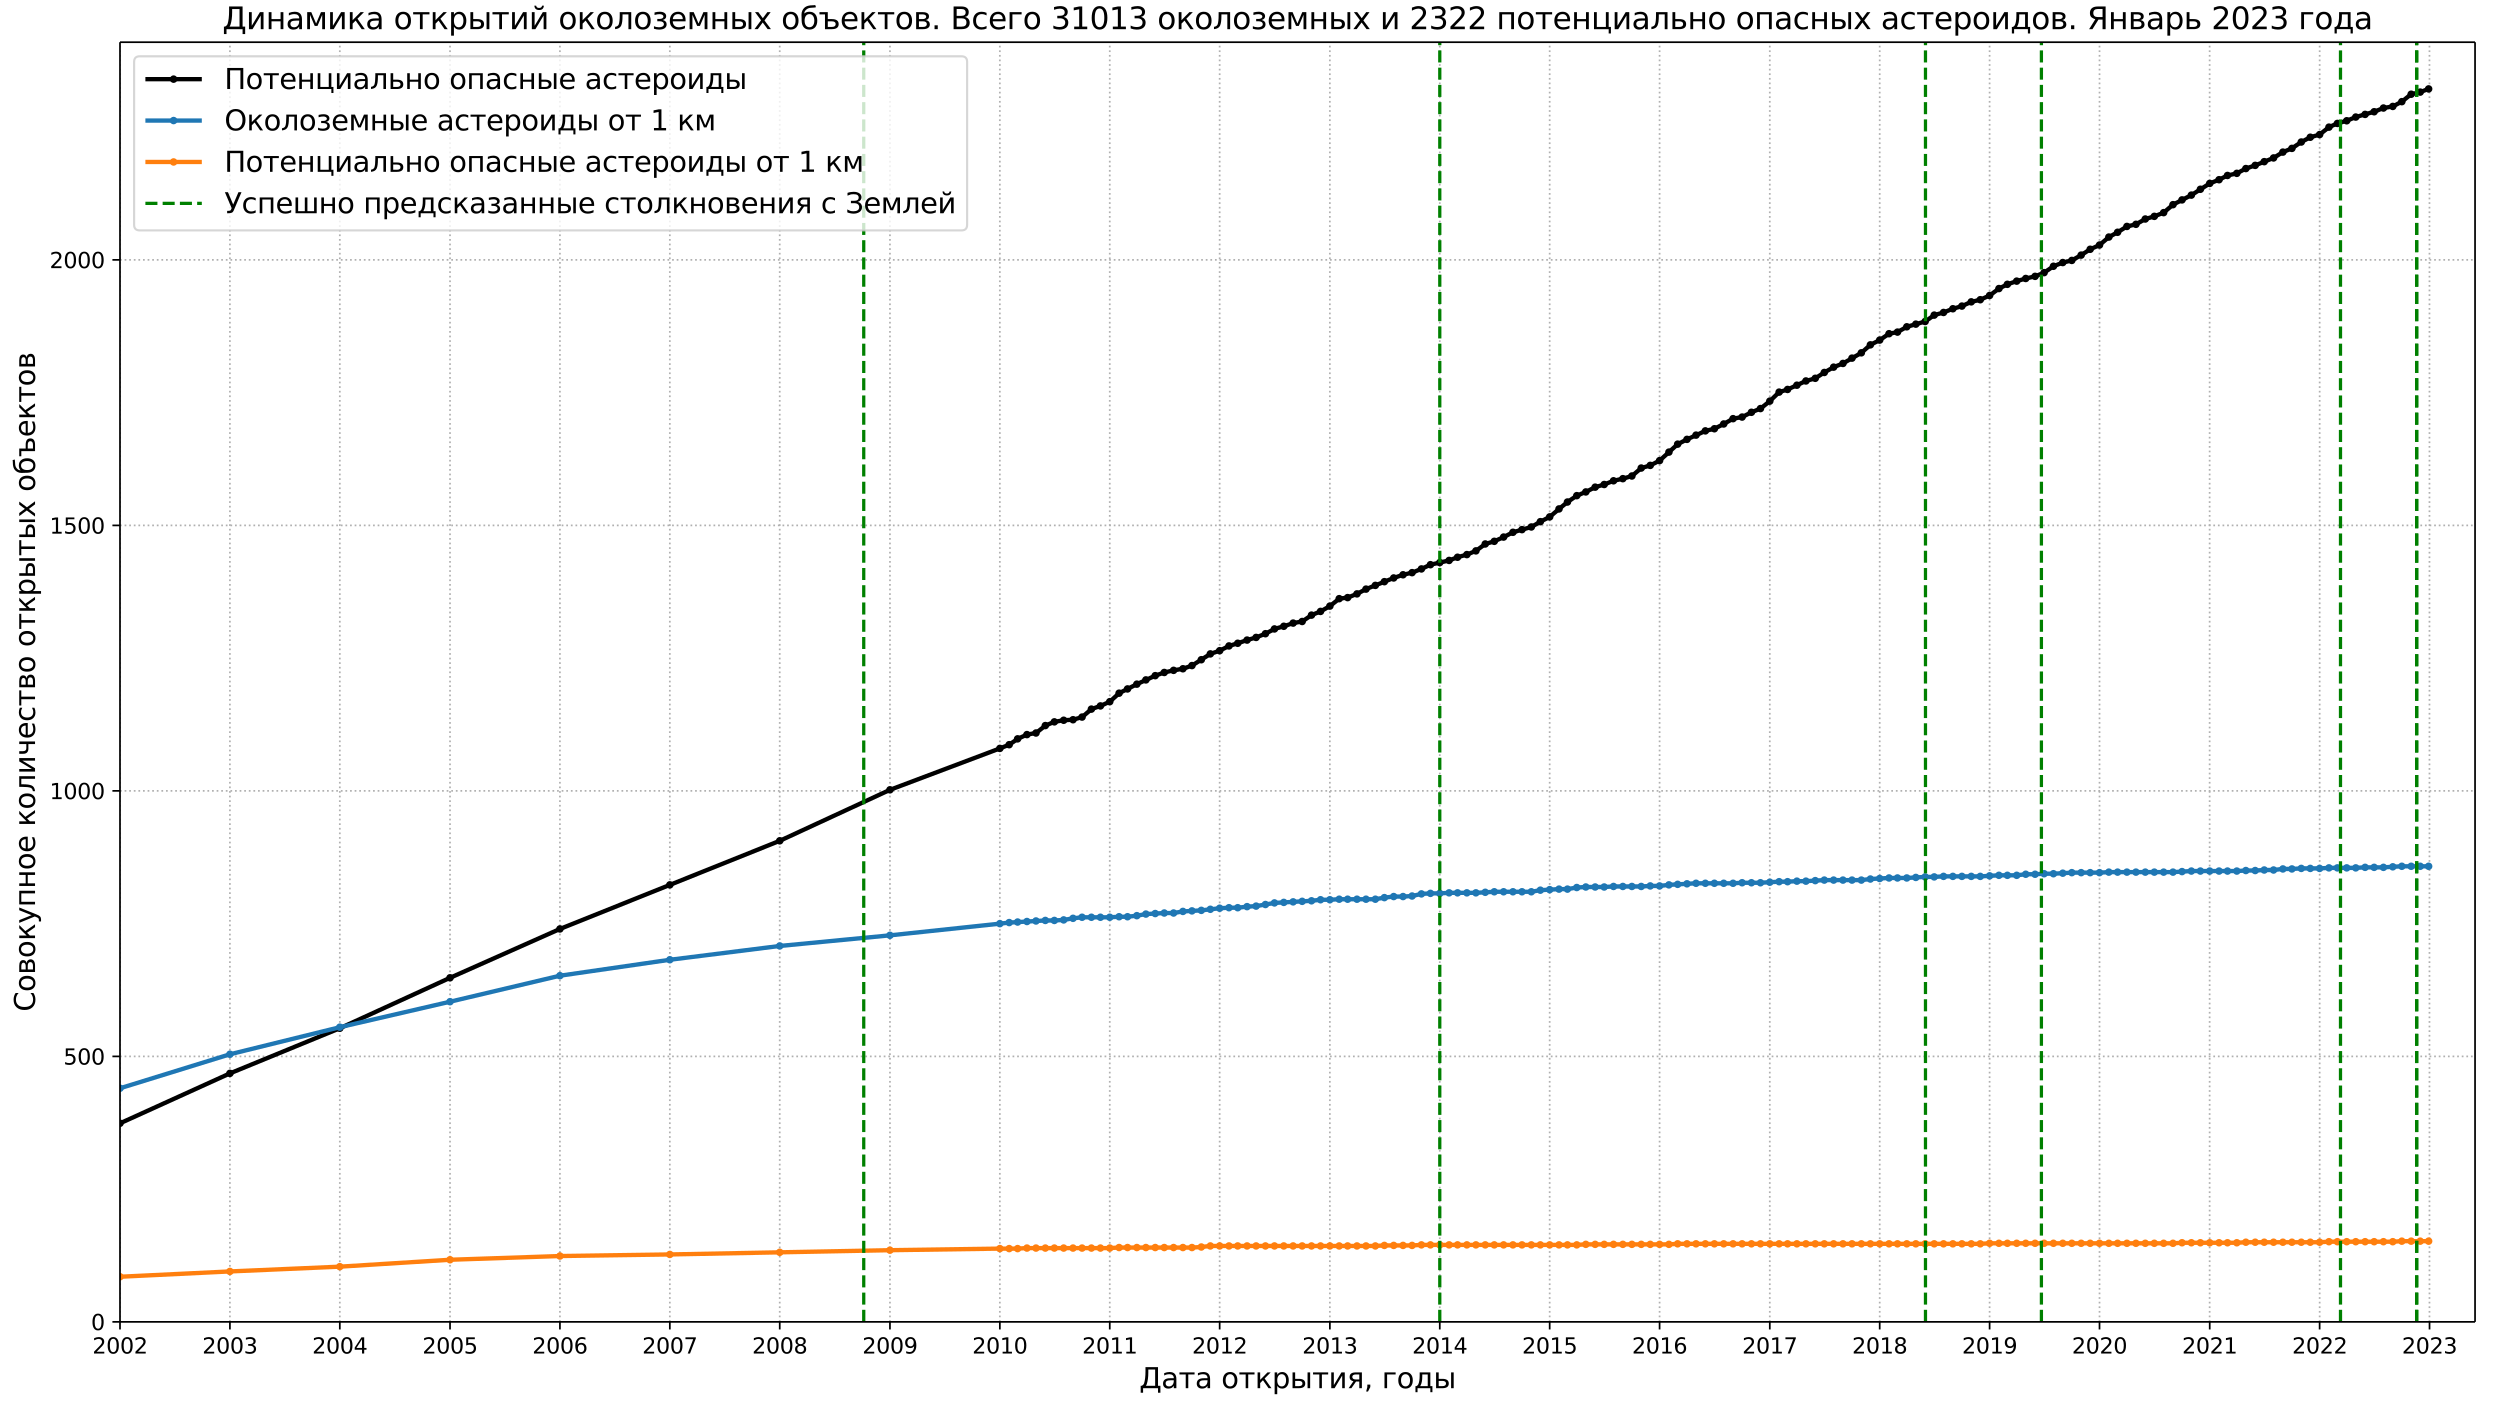 <?xml version="1.0" encoding="UTF-8"?>
<!DOCTYPE svg  PUBLIC '-//W3C//DTD SVG 1.1//EN'  'http://www.w3.org/Graphics/SVG/1.1/DTD/svg11.dtd'>
<svg width="1152pt" height="648pt" version="1.1" viewBox="0 0 1152 648" xmlns="http://www.w3.org/2000/svg" xmlns:xlink="http://www.w3.org/1999/xlink"><defs><style type="text/css">*{stroke-linejoin: round; stroke-linecap: butt}</style></defs><path d="m0 648h1152v-648h-1152z" fill="#fff"/><path d="m55.296 609.12h1085.2v-589.68h-1085.2z" fill="#fff"/><path d="m55.296 609.12v-589.68" clip-path="url(#f)" fill="none" stroke="#b0b0b0" stroke-dasharray="0.8,1.32" stroke-width=".8"/><defs><path id="i" d="m0 0v3.5" stroke="#000" stroke-width=".8"/></defs><use x="55.296" y="609.12" stroke="#000000" stroke-width=".8" xlink:href="#i"/><g transform="translate(42.571 623.72) scale(.1 -.1)"><defs><path id="g" transform="scale(.016)" d="m1228 531h2203v-531h-2962v531q359 372 979 998 621 627 780 809 303 340 423 576 121 236 121 464 0 372-261 606-261 235-680 235-297 0-627-103-329-103-704-313v638q381 153 712 231 332 78 607 78 725 0 1156-363 431-362 431-968 0-288-108-546-107-257-392-607-78-91-497-524-418-433-1181-1211z"/><path id="d" transform="scale(.016)" d="m2034 4250q-487 0-733-480-245-479-245-1442 0-959 245-1439 246-480 733-480 491 0 736 480 246 480 246 1439 0 963-246 1442-245 480-736 480zm0 500q785 0 1199-621 414-620 414-1801 0-1178-414-1799-414-620-1199-620-784 0-1198 620-414 621-414 1799 0 1181 414 1801 414 621 1198 621z"/></defs><use xlink:href="#g"/><use x="63.623" xlink:href="#d"/><use x="127.246" xlink:href="#d"/><use x="190.869" xlink:href="#g"/></g><path d="m105.94 609.12v-589.68" clip-path="url(#f)" fill="none" stroke="#b0b0b0" stroke-dasharray="0.8,1.32" stroke-width=".8"/><use x="105.941" y="609.12" stroke="#000000" stroke-width=".8" xlink:href="#i"/><g transform="translate(93.216 623.72) scale(.1 -.1)"><defs><path id="x" transform="scale(.016)" d="m2597 2516q453-97 707-404 255-306 255-756 0-690-475-1069-475-378-1350-378-293 0-604 58t-642 174v609q262-153 574-231 313-78 654-78 593 0 904 234t311 681q0 413-289 645-289 233-804 233h-544v519h569q465 0 712 186t247 536q0 359-255 551-254 193-729 193-260 0-557-57-297-56-653-174v562q360 100 674 150t592 50q719 0 1137-327 419-326 419-882 0-388-222-655t-631-370z"/></defs><use xlink:href="#g"/><use x="63.623" xlink:href="#d"/><use x="127.246" xlink:href="#d"/><use x="190.869" xlink:href="#x"/></g><path d="m156.59 609.12v-589.68" clip-path="url(#f)" fill="none" stroke="#b0b0b0" stroke-dasharray="0.8,1.32" stroke-width=".8"/><use x="156.585" y="609.12" stroke="#000000" stroke-width=".8" xlink:href="#i"/><g transform="translate(143.86 623.72) scale(.1 -.1)"><defs><path id="ap" transform="scale(.016)" d="m2419 4116-1594-2491h1594v2491zm-166 550h794v-3041h666v-525h-666v-1100h-628v1100h-2106v609l1940 2957z"/></defs><use xlink:href="#g"/><use x="63.623" xlink:href="#d"/><use x="127.246" xlink:href="#d"/><use x="190.869" xlink:href="#ap"/></g><path d="m207.37 609.12v-589.68" clip-path="url(#f)" fill="none" stroke="#b0b0b0" stroke-dasharray="0.8,1.32" stroke-width=".8"/><use x="207.369" y="609.12" stroke="#000000" stroke-width=".8" xlink:href="#i"/><g transform="translate(194.64 623.72) scale(.1 -.1)"><defs><path id="ac" transform="scale(.016)" d="m691 4666h2478v-532h-1900v-1143q137 47 274 70 138 23 276 23 781 0 1237-428 457-428 457-1159 0-753-469-1171-469-417-1322-417-294 0-599 50-304 50-629 150v635q281-153 581-228t634-75q541 0 856 284 316 284 316 772 0 487-316 771-315 285-856 285-253 0-505-56-251-56-513-175v2344z"/></defs><use xlink:href="#g"/><use x="63.623" xlink:href="#d"/><use x="127.246" xlink:href="#d"/><use x="190.869" xlink:href="#ac"/></g><path d="m258.01 609.12v-589.68" clip-path="url(#f)" fill="none" stroke="#b0b0b0" stroke-dasharray="0.8,1.32" stroke-width=".8"/><use x="258.014" y="609.12" stroke="#000000" stroke-width=".8" xlink:href="#i"/><g transform="translate(245.29 623.72) scale(.1 -.1)"><defs><path id="ao" transform="scale(.016)" d="m2113 2584q-425 0-674-291-248-290-248-796 0-503 248-796 249-292 674-292t673 292q248 293 248 796 0 506-248 796-248 291-673 291zm1253 1979v-575q-238 112-480 171-242 60-480 60-625 0-955-422-329-422-376-1275 184 272 462 417 279 145 613 145 703 0 1111-427 408-426 408-1160 0-719-425-1154-425-434-1131-434-810 0-1238 620-428 621-428 1799 0 1106 525 1764t1409 658q238 0 480-47t505-140z"/></defs><use xlink:href="#g"/><use x="63.623" xlink:href="#d"/><use x="127.246" xlink:href="#d"/><use x="190.869" xlink:href="#ao"/></g><path d="m308.66 609.12v-589.68" clip-path="url(#f)" fill="none" stroke="#b0b0b0" stroke-dasharray="0.8,1.32" stroke-width=".8"/><use x="308.658" y="609.12" stroke="#000000" stroke-width=".8" xlink:href="#i"/><g transform="translate(295.93 623.72) scale(.1 -.1)"><defs><path id="an" transform="scale(.016)" d="m525 4666h3e3v-269l-1694-4397h-659l1594 4134h-2241v532z"/></defs><use xlink:href="#g"/><use x="63.623" xlink:href="#d"/><use x="127.246" xlink:href="#d"/><use x="190.869" xlink:href="#an"/></g><path d="m359.3 609.12v-589.68" clip-path="url(#f)" fill="none" stroke="#b0b0b0" stroke-dasharray="0.8,1.32" stroke-width=".8"/><use x="359.303" y="609.12" stroke="#000000" stroke-width=".8" xlink:href="#i"/><g transform="translate(346.58 623.72) scale(.1 -.1)"><defs><path id="am" transform="scale(.016)" d="m2034 2216q-450 0-708-241-257-241-257-662 0-422 257-663 258-241 708-241t709 242q260 243 260 662 0 421-258 662-257 241-711 241zm-631 268q-406 100-633 378-226 279-226 679 0 559 398 884 399 325 1092 325 697 0 1094-325t397-884q0-400-227-679-226-278-629-378 456-106 710-416 255-309 255-755 0-679-414-1042-414-362-1186-362-771 0-1186 362-414 363-414 1042 0 446 256 755 257 310 713 416zm-231 997q0-362 226-565 227-203 636-203 407 0 636 203 230 203 230 565 0 363-230 566-229 203-636 203-409 0-636-203-226-203-226-566z"/></defs><use xlink:href="#g"/><use x="63.623" xlink:href="#d"/><use x="127.246" xlink:href="#d"/><use x="190.869" xlink:href="#am"/></g><path d="m410.09 609.12v-589.68" clip-path="url(#f)" fill="none" stroke="#b0b0b0" stroke-dasharray="0.8,1.32" stroke-width=".8"/><use x="410.086" y="609.12" stroke="#000000" stroke-width=".8" xlink:href="#i"/><g transform="translate(397.36 623.72) scale(.1 -.1)"><defs><path id="al" transform="scale(.016)" d="m703 97v575q238-113 481-172 244-59 479-59 625 0 954 420 330 420 377 1277-181-269-460-413-278-144-615-144-700 0-1108 423-408 424-408 1159 0 718 425 1152 425 435 1131 435 810 0 1236-621 427-620 427-1801 0-1103-524-1761-523-658-1407-658-238 0-482 47-243 47-506 141zm1256 1978q425 0 673 290 249 291 249 798 0 503-249 795-248 292-673 292t-673-292-248-795q0-507 248-798 248-290 673-290z"/></defs><use xlink:href="#g"/><use x="63.623" xlink:href="#d"/><use x="127.246" xlink:href="#d"/><use x="190.869" xlink:href="#al"/></g><path d="m460.73 609.12v-589.68" clip-path="url(#f)" fill="none" stroke="#b0b0b0" stroke-dasharray="0.8,1.32" stroke-width=".8"/><use x="460.731" y="609.12" stroke="#000000" stroke-width=".8" xlink:href="#i"/><g transform="translate(448.01 623.72) scale(.1 -.1)"><defs><path id="m" transform="scale(.016)" d="m794 531h1031v3560l-1122-225v575l1116 225h631v-4135h1031v-531h-2687v531z"/></defs><use xlink:href="#g"/><use x="63.623" xlink:href="#d"/><use x="127.246" xlink:href="#m"/><use x="190.869" xlink:href="#d"/></g><path d="m511.38 609.12v-589.68" clip-path="url(#f)" fill="none" stroke="#b0b0b0" stroke-dasharray="0.8,1.32" stroke-width=".8"/><use x="511.376" y="609.12" stroke="#000000" stroke-width=".8" xlink:href="#i"/><g transform="translate(498.65 623.72) scale(.1 -.1)"><use xlink:href="#g"/><use x="63.623" xlink:href="#d"/><use x="127.246" xlink:href="#m"/><use x="190.869" xlink:href="#m"/></g><path d="m562.02 609.12v-589.68" clip-path="url(#f)" fill="none" stroke="#b0b0b0" stroke-dasharray="0.8,1.32" stroke-width=".8"/><use x="562.02" y="609.12" stroke="#000000" stroke-width=".8" xlink:href="#i"/><g transform="translate(549.3 623.72) scale(.1 -.1)"><use xlink:href="#g"/><use x="63.623" xlink:href="#d"/><use x="127.246" xlink:href="#m"/><use x="190.869" xlink:href="#g"/></g><path d="m612.8 609.12v-589.68" clip-path="url(#f)" fill="none" stroke="#b0b0b0" stroke-dasharray="0.8,1.32" stroke-width=".8"/><use x="612.804" y="609.12" stroke="#000000" stroke-width=".8" xlink:href="#i"/><g transform="translate(600.08 623.72) scale(.1 -.1)"><use xlink:href="#g"/><use x="63.623" xlink:href="#d"/><use x="127.246" xlink:href="#m"/><use x="190.869" xlink:href="#x"/></g><path d="m663.45 609.12v-589.68" clip-path="url(#f)" fill="none" stroke="#b0b0b0" stroke-dasharray="0.8,1.32" stroke-width=".8"/><use x="663.449" y="609.12" stroke="#000000" stroke-width=".8" xlink:href="#i"/><g transform="translate(650.72 623.72) scale(.1 -.1)"><use xlink:href="#g"/><use x="63.623" xlink:href="#d"/><use x="127.246" xlink:href="#m"/><use x="190.869" xlink:href="#ap"/></g><path d="m714.09 609.12v-589.68" clip-path="url(#f)" fill="none" stroke="#b0b0b0" stroke-dasharray="0.8,1.32" stroke-width=".8"/><use x="714.093" y="609.12" stroke="#000000" stroke-width=".8" xlink:href="#i"/><g transform="translate(701.37 623.72) scale(.1 -.1)"><use xlink:href="#g"/><use x="63.623" xlink:href="#d"/><use x="127.246" xlink:href="#m"/><use x="190.869" xlink:href="#ac"/></g><path d="m764.74 609.12v-589.68" clip-path="url(#f)" fill="none" stroke="#b0b0b0" stroke-dasharray="0.8,1.32" stroke-width=".8"/><use x="764.738" y="609.12" stroke="#000000" stroke-width=".8" xlink:href="#i"/><g transform="translate(752.01 623.72) scale(.1 -.1)"><use xlink:href="#g"/><use x="63.623" xlink:href="#d"/><use x="127.246" xlink:href="#m"/><use x="190.869" xlink:href="#ao"/></g><path d="m815.52 609.12v-589.68" clip-path="url(#f)" fill="none" stroke="#b0b0b0" stroke-dasharray="0.8,1.32" stroke-width=".8"/><use x="815.521" y="609.12" stroke="#000000" stroke-width=".8" xlink:href="#i"/><g transform="translate(802.8 623.72) scale(.1 -.1)"><use xlink:href="#g"/><use x="63.623" xlink:href="#d"/><use x="127.246" xlink:href="#m"/><use x="190.869" xlink:href="#an"/></g><path d="m866.17 609.12v-589.68" clip-path="url(#f)" fill="none" stroke="#b0b0b0" stroke-dasharray="0.8,1.32" stroke-width=".8"/><use x="866.166" y="609.12" stroke="#000000" stroke-width=".8" xlink:href="#i"/><g transform="translate(853.44 623.72) scale(.1 -.1)"><use xlink:href="#g"/><use x="63.623" xlink:href="#d"/><use x="127.246" xlink:href="#m"/><use x="190.869" xlink:href="#am"/></g><path d="m916.81 609.12v-589.68" clip-path="url(#f)" fill="none" stroke="#b0b0b0" stroke-dasharray="0.8,1.32" stroke-width=".8"/><use x="916.811" y="609.12" stroke="#000000" stroke-width=".8" xlink:href="#i"/><g transform="translate(904.09 623.72) scale(.1 -.1)"><use xlink:href="#g"/><use x="63.623" xlink:href="#d"/><use x="127.246" xlink:href="#m"/><use x="190.869" xlink:href="#al"/></g><path d="m967.46 609.12v-589.68" clip-path="url(#f)" fill="none" stroke="#b0b0b0" stroke-dasharray="0.8,1.32" stroke-width=".8"/><use x="967.456" y="609.12" stroke="#000000" stroke-width=".8" xlink:href="#i"/><g transform="translate(954.73 623.72) scale(.1 -.1)"><use xlink:href="#g"/><use x="63.623" xlink:href="#d"/><use x="127.246" xlink:href="#g"/><use x="190.869" xlink:href="#d"/></g><path d="m1018.2 609.12v-589.68" clip-path="url(#f)" fill="none" stroke="#b0b0b0" stroke-dasharray="0.8,1.32" stroke-width=".8"/><use x="1018.239" y="609.12" stroke="#000000" stroke-width=".8" xlink:href="#i"/><g transform="translate(1005.5 623.72) scale(.1 -.1)"><use xlink:href="#g"/><use x="63.623" xlink:href="#d"/><use x="127.246" xlink:href="#g"/><use x="190.869" xlink:href="#m"/></g><path d="m1068.9 609.12v-589.68" clip-path="url(#f)" fill="none" stroke="#b0b0b0" stroke-dasharray="0.8,1.32" stroke-width=".8"/><use x="1068.884" y="609.12" stroke="#000000" stroke-width=".8" xlink:href="#i"/><g transform="translate(1056.2 623.72) scale(.1 -.1)"><use xlink:href="#g"/><use x="63.623" xlink:href="#d"/><use x="127.246" xlink:href="#g"/><use x="190.869" xlink:href="#g"/></g><path d="m1119.5 609.12v-589.68" clip-path="url(#f)" fill="none" stroke="#b0b0b0" stroke-dasharray="0.8,1.32" stroke-width=".8"/><use x="1119.528" y="609.12" stroke="#000000" stroke-width=".8" xlink:href="#i"/><g transform="translate(1106.8 623.72) scale(.1 -.1)"><use xlink:href="#g"/><use x="63.623" xlink:href="#d"/><use x="127.246" xlink:href="#g"/><use x="190.869" xlink:href="#x"/></g><g transform="translate(524.97 639.68) scale(.13 -.13)"><defs><path id="ak" transform="scale(.016)" d="m1459 531h2063v3603h-1516v-662q0-1559-350-2594-72-212-197-347zm-921 0q418 197 537 572 303 963 303 2681v882h2775v-4135h531v-1534h-531v1003h-3306v-1003h-531v1534h222z"/><path id="l" transform="scale(.016)" d="m2194 1759q-697 0-966-159t-269-544q0-306 202-486 202-179 548-179 479 0 768 339t289 901v128h-572zm1147 238v-1997h-575v531q-197-318-491-470t-719-152q-537 0-855 302-317 302-317 808 0 590 395 890 396 300 1180 300h807v57q0 397-261 614t-733 217q-300 0-585-72-284-72-546-216v532q315 122 612 182 297 61 578 61 760 0 1135-394 375-393 375-1193z"/><path id="j" transform="scale(.016)" d="m188 3500h3353v-459h-1394v-3041h-566v3041h-1393v459z"/><path id="e" transform="scale(.016)" d="m1959 3097q-462 0-731-361t-269-989 267-989q268-361 733-361 460 0 728 362 269 363 269 988 0 622-269 986-268 364-728 364zm0 487q750 0 1178-488 429-487 429-1349 0-859-429-1349-428-489-1178-489-753 0-1180 489-426 490-426 1349 0 862 426 1349 427 488 1180 488z"/><path id="o" transform="scale(.016)" d="m581 3500h572v-1644l1622 1644h706l-1337-1353 1509-2147h-644l-1240 1766-616-625v-1141h-572v3500z"/><path id="r" transform="scale(.016)" d="m1159 525v-1856h-578v4831h578v-531q182 312 458 463 277 152 661 152 638 0 1036-506 399-506 399-1331t-399-1332q-398-506-1036-506-384 0-661 152-276 152-458 464zm1957 1222q0 634-261 995t-717 361q-457 0-718-361t-261-995 261-995 718-361q456 0 717 361t261 995z"/><path id="n" transform="scale(.016)" d="m3907 3500h575v-3500h-575v3500zm288 84zm-1414-2546q0 281-205 428-204 147-598 147h-819v-1154h819q394 0 598 148 205 149 205 431zm-2200 2462h578v-1428h844q669 0 1030-255 361-254 361-779t-361-782q-361-256-1030-256h-1422v3500z"/><path id="p" transform="scale(.016)" d="m3578 3500v-3500h-572v2809l-1687-2809h-738v3500h572v-2803l1685 2803h740z"/><path id="af" transform="scale(.016)" d="m1181 2491q0-260 200-407 200-146 572-146h775v1103h-775q-372 0-572-144t-200-406zm-818-2491 1068 1534q-362 82-603 296-240 214-240 661 0 506 335 757 336 252 1015 252h1368v-3500h-578v1478h-715l-1032-1478h-618z"/><path id="ba" transform="scale(.016)" d="m750 794h659v-538l-512-1e3h-403l256 1e3v538z"/><path id="ae" transform="scale(.016)" d="m581 0v3500h2469v-459h-1891v-3041h-578z"/><path id="v" transform="scale(.016)" d="m1384 459h1669v2582h-1209v-438q0-1287-369-1975l-91-169zm-834 0q284 125 409 391 307 659 307 1988v662h2365v-3041h460v-1343h-460v884h-2837v-884h-460v1343h216z"/></defs><use xlink:href="#ak"/><use x="78.125" xlink:href="#l"/><use x="139.404" xlink:href="#j"/><use x="197.656" xlink:href="#l"/><use x="258.936" xlink:href="#DejaVuSans-20"/><use x="290.723" xlink:href="#e"/><use x="351.904" xlink:href="#j"/><use x="410.156" xlink:href="#o"/><use x="470.557" xlink:href="#r"/><use x="534.033" xlink:href="#n"/><use x="612.988" xlink:href="#j"/><use x="671.24" xlink:href="#p"/><use x="736.23" xlink:href="#af"/><use x="796.387" xlink:href="#ba"/><use x="828.174" xlink:href="#DejaVuSans-20"/><use x="859.961" xlink:href="#ae"/><use x="912.5" xlink:href="#e"/><use x="973.682" xlink:href="#v"/><use x="1042.822" xlink:href="#n"/></g><path d="m55.296 609.12h1085.2" clip-path="url(#f)" fill="none" stroke="#b0b0b0" stroke-dasharray="0.8,1.32" stroke-width=".8"/><defs><path id="y" d="m0 0h-3.5" stroke="#000" stroke-width=".8"/></defs><use x="55.296" y="609.12" stroke="#000000" stroke-width=".8" xlink:href="#y"/><g transform="translate(41.934 612.92) scale(.1 -.1)"><use xlink:href="#d"/></g><path d="m55.296 486.78h1085.2" clip-path="url(#f)" fill="none" stroke="#b0b0b0" stroke-dasharray="0.8,1.32" stroke-width=".8"/><use x="55.296" y="486.78" stroke="#000000" stroke-width=".8" xlink:href="#y"/><g transform="translate(29.208 490.58) scale(.1 -.1)"><use xlink:href="#ac"/><use x="63.623" xlink:href="#d"/><use x="127.246" xlink:href="#d"/></g><path d="m55.296 364.44h1085.2" clip-path="url(#f)" fill="none" stroke="#b0b0b0" stroke-dasharray="0.8,1.32" stroke-width=".8"/><use x="55.296" y="364.44" stroke="#000000" stroke-width=".8" xlink:href="#y"/><g transform="translate(22.846 368.24) scale(.1 -.1)"><use xlink:href="#m"/><use x="63.623" xlink:href="#d"/><use x="127.246" xlink:href="#d"/><use x="190.869" xlink:href="#d"/></g><path d="m55.296 242.1h1085.2" clip-path="url(#f)" fill="none" stroke="#b0b0b0" stroke-dasharray="0.8,1.32" stroke-width=".8"/><use x="55.296" y="242.099" stroke="#000000" stroke-width=".8" xlink:href="#y"/><g transform="translate(22.846 245.9) scale(.1 -.1)"><use xlink:href="#m"/><use x="63.623" xlink:href="#ac"/><use x="127.246" xlink:href="#d"/><use x="190.869" xlink:href="#d"/></g><path d="m55.296 119.76h1085.2" clip-path="url(#f)" fill="none" stroke="#b0b0b0" stroke-dasharray="0.8,1.32" stroke-width=".8"/><use x="55.296" y="119.759" stroke="#000000" stroke-width=".8" xlink:href="#y"/><g transform="translate(22.846 123.56) scale(.1 -.1)"><use xlink:href="#g"/><use x="63.623" xlink:href="#d"/><use x="127.246" xlink:href="#d"/><use x="190.869" xlink:href="#d"/></g><g transform="translate(16.142 466.15) rotate(-90) scale(.13 -.13)"><defs><path id="aw" transform="scale(.016)" d="m4122 4306v-665q-319 297-680 443-361 147-767 147-800 0-1225-489t-425-1414q0-922 425-1411t1225-489q406 0 767 147t680 444v-660q-331-225-702-338-370-112-782-112-1060 0-1670 648-609 649-609 1771 0 1125 609 1773 610 649 1670 649 418 0 788-111 371-111 696-333z"/><path id="w" transform="scale(.016)" d="m1156 1613v-1154h819q394 0 600 148 206 149 206 431 0 281-206 428t-600 147h-819zm0 1428v-969h757q325 0 531 129 206 130 206 362 0 231-206 354-206 124-531 124h-757zm-575 459h1369q616 0 947-225t331-641q0-321-169-511-168-189-500-235 397-75 616-313 219-237 219-594 0-468-361-725-361-256-1030-256h-1422v3500z"/><path id="at" transform="scale(.016)" d="m2059-325q-243-625-475-815-231-191-618-191h-460v481h338q237 0 368 113 132 112 291 531l103 262-1415 3444h609l1094-2737 1094 2737h609l-1538-3825z"/><path id="t" transform="scale(.016)" d="m3603 3500v-3500h-578v3041h-1866v-3041h-578v3500h3022z"/><path id="k" transform="scale(.016)" d="m581 3500h578v-1428h1866v1428h578v-3500h-578v1613h-1866v-1613h-578v3500z"/><path id="h" transform="scale(.016)" d="m3597 1894v-281h-2644q38-594 358-905t892-311q331 0 642 81t618 244v-544q-310-131-635-200t-659-69q-838 0-1327 487-489 488-489 1320 0 859 464 1363 464 505 1252 505 706 0 1117-455 411-454 411-1235zm-575 169q-6 471-264 752-258 282-683 282-481 0-770-272t-333-766l2050 4z"/><path id="s" transform="scale(.016)" d="m238 0v478q568 88 743 481 213 554 213 1969v572h2365v-3500h-575v3041h-1215v-347q0-1350-275-1956-294-647-1256-738z"/><path id="as" transform="scale(.016)" d="m2625 0v1472h-1072q-478 0-797 297-287 269-287 844v887h575v-834q0-366 162-550 166-185 491-185h928v1569h575v-3500h-575z"/><path id="q" transform="scale(.016)" d="m3122 3366v-538q-244 135-489 202t-495 67q-560 0-870-355-309-354-309-995t309-996q310-354 870-354 250 0 495 67t489 202v-532q-241-112-499-168-257-57-548-57-791 0-1257 497-465 497-465 1341 0 856 470 1346 471 491 1290 491 265 0 518-55 253-54 491-163z"/><path id="aa" transform="scale(.016)" d="m3513 3500-1266-1703 1331-1797h-678l-1019 1375-1018-1375h-679l1360 1831-1244 1669h678l928-1247 928 1247h679z"/><path id="ai" transform="scale(.016)" d="m1991 3584q750 0 1178-488 428-487 428-1349 0-859-428-1349-428-489-1178-489-753 0-1169 475t-438 1363l-18 716q-16 371-16 500 0 500 181 868 285 578 777 828t1317 257q381 3 550 56l159-456q-153-63-293-66l-782-53q-393-28-631-166-622-365-681-843l-22-175q406 371 1066 371zm0-487q-463 0-732-361-268-361-268-989t267-989 733-361q459 0 728 362 269 363 269 988 0 622-269 986t-728 364z"/><path id="ag" transform="scale(.016)" d="m2753 2072q669 0 1030-255 361-254 361-779t-361-782q-361-256-1030-256h-1425v3041h-1134v459h1712v-1428h847zm-25-459h-822v-1154h822q394 0 598 148 205 149 205 431 0 281-205 428-204 147-598 147z"/></defs><use xlink:href="#aw"/><use x="69.824" xlink:href="#e"/><use x="131.006" xlink:href="#w"/><use x="189.941" xlink:href="#e"/><use x="251.123" xlink:href="#o"/><use x="311.523" xlink:href="#at"/><use x="370.703" xlink:href="#t"/><use x="436.084" xlink:href="#k"/><use x="501.465" xlink:href="#e"/><use x="562.646" xlink:href="#h"/><use x="624.17" xlink:href="#DejaVuSans-20"/><use x="655.957" xlink:href="#o"/><use x="716.357" xlink:href="#e"/><use x="777.539" xlink:href="#s"/><use x="841.455" xlink:href="#p"/><use x="906.445" xlink:href="#as"/><use x="965.527" xlink:href="#h"/><use x="1027.051" xlink:href="#q"/><use x="1082.031" xlink:href="#j"/><use x="1140.283" xlink:href="#w"/><use x="1199.219" xlink:href="#e"/><use x="1260.4" xlink:href="#DejaVuSans-20"/><use x="1292.188" xlink:href="#e"/><use x="1353.369" xlink:href="#j"/><use x="1411.621" xlink:href="#o"/><use x="1472.021" xlink:href="#r"/><use x="1535.498" xlink:href="#n"/><use x="1614.453" xlink:href="#j"/><use x="1672.705" xlink:href="#n"/><use x="1751.66" xlink:href="#aa"/><use x="1810.84" xlink:href="#DejaVuSans-20"/><use x="1842.627" xlink:href="#e"/><use x="1903.809" xlink:href="#ai"/><use x="1965.479" xlink:href="#ag"/><use x="2036.133" xlink:href="#h"/><use x="2097.656" xlink:href="#o"/><use x="2158.057" xlink:href="#j"/><use x="2216.309" xlink:href="#e"/><use x="2277.49" xlink:href="#w"/></g><path d="m1119.1 40.972-3.885 1.468-4.163 0.979-4.301 3.425-4.163 2.202-4.301 0.734-4.301 1.713-8.464 2.447-4.163 1.713-4.301 1.223-3.885 1.713-4.301 3.425-4.301 1.223-4.163 2.202-4.301 2.936-4.163 1.713-4.301 2.692-8.464 3.425-4.301 1.468-4.163 2.202-4.301 0.979-3.885 1.957-4.301 1.713-8.464 5.383-8.464 4.404-4.301 3.67-4.301 1.713-4.163 1.223-4.301 2.447-4.163 0.979-4.301 2.692-4.024 2.202-4.301 3.67-4.301 1.957-4.163 2.692-4.301 2.447-4.163 0.979-4.301 1.713-4.301 2.936-4.163 1.713-4.301 0.979-4.163 1.223-4.301 1.468-3.885 1.957-4.301 3.181-4.301 1.957-4.163 0.979-4.301 1.957-4.163 1.223-4.301 1.713-4.301 1.223-4.163 2.936-8.464 2.447-4.301 2.447-3.885 0.734-4.301 2.936-4.301 2.202-4.163 3.67-8.464 4.894-4.301 1.713-4.301 2.447-4.163 2.692-4.301 1.223-8.464 3.915-3.885 1.223-4.301 4.16-4.301 3.425-4.163 1.713-4.301 2.202-4.163 0.734-4.301 2.447-4.301 2.202-4.163 0.979-8.464 3.915-4.301 2.202-8.325 7.585-4.301 2.202-4.163 1.223-4.301 3.67-4.163 1.223-4.301 0.979-4.301 1.713-4.163 1.223-4.301 2.202-4.163 1.713-4.301 2.936-3.885 3.181-4.301 3.67-4.301 2.202-4.163 2.447-8.464 2.447-4.301 2.202-4.301 1.957-4.163 1.223-4.301 3.181-4.163 1.713-4.301 1.223-3.885 1.468-8.603 1.957-4.163 1.957-4.301 1.713-4.163 0.979-4.301 1.468-12.765 5.138-4.163 2.202-4.301 1.713-3.885 0.489-4.301 3.425-4.301 2.447-4.163 1.713-4.301 2.936-4.163 0.734-4.301 1.468-4.301 1.223-4.163 2.202-4.301 1.713-4.163 1.223-4.301 1.468-4.024 1.223-4.301 2.202-4.301 1.468-8.464 5.383-4.163 1.468-4.301 0.734-4.301 0.979-4.163 1.468-8.464 3.915-8.186 4.16-4.301 3.915-4.301 1.957-4.163 1.468-4.301 3.67-4.163 1.223-4.301 0.245-4.301 0.734-4.163 1.713-4.301 3.425-4.163 0.734-4.301 1.957-3.885 2.692-4.301 1.713-50.645 19.085-50.783 23.489-101.29 40.617-50.645 22.511-50.783 23.245-50.645 20.798-50.645 23v0" clip-path="url(#f)" fill="none" stroke="#000" stroke-linecap="square" stroke-width="2"/><defs><path id="b" d="m0 1.25c0.332 0 0.649-0.132 0.884-0.366 0.234-0.234 0.366-0.552 0.366-0.884s-0.132-0.649-0.366-0.884c-0.234-0.234-0.552-0.366-0.884-0.366s-0.649 0.132-0.884 0.366c-0.234 0.234-0.366 0.552-0.366 0.884s0.132 0.649 0.366 0.884c0.234 0.234 0.552 0.366 0.884 0.366z" stroke="#000"/></defs><g clip-path="url(#f)" stroke="#000000"><use x="1119.112" y="40.972" xlink:href="#b"/><use x="1115.227" y="42.44" xlink:href="#b"/><use x="1111.064" y="43.419" xlink:href="#b"/><use x="1106.763" y="46.844" xlink:href="#b"/><use x="1102.601" y="49.046" xlink:href="#b"/><use x="1098.299" y="49.78" xlink:href="#b"/><use x="1093.998" y="51.493" xlink:href="#b"/><use x="1089.835" y="52.717" xlink:href="#b"/><use x="1085.534" y="53.94" xlink:href="#b"/><use x="1081.371" y="55.653" xlink:href="#b"/><use x="1077.07" y="56.876" xlink:href="#b"/><use x="1073.185" y="58.589" xlink:href="#b"/><use x="1068.884" y="62.014" xlink:href="#b"/><use x="1064.582" y="63.238" xlink:href="#b"/><use x="1060.42" y="65.44" xlink:href="#b"/><use x="1056.118" y="68.376" xlink:href="#b"/><use x="1051.956" y="70.089" xlink:href="#b"/><use x="1047.655" y="72.78" xlink:href="#b"/><use x="1043.353" y="74.493" xlink:href="#b"/><use x="1039.191" y="76.206" xlink:href="#b"/><use x="1034.889" y="77.674" xlink:href="#b"/><use x="1030.727" y="79.876" xlink:href="#b"/><use x="1026.425" y="80.855" xlink:href="#b"/><use x="1022.54" y="82.812" xlink:href="#b"/><use x="1018.239" y="84.525" xlink:href="#b"/><use x="1013.938" y="87.216" xlink:href="#b"/><use x="1009.775" y="89.908" xlink:href="#b"/><use x="1005.474" y="92.11" xlink:href="#b"/><use x="1001.311" y="94.312" xlink:href="#b"/><use x="997.01" y="97.982" xlink:href="#b"/><use x="992.708" y="99.695" xlink:href="#b"/><use x="988.546" y="100.919" xlink:href="#b"/><use x="984.245" y="103.365" xlink:href="#b"/><use x="980.082" y="104.344" xlink:href="#b"/><use x="975.781" y="107.036" xlink:href="#b"/><use x="971.757" y="109.238" xlink:href="#b"/><use x="967.456" y="112.908" xlink:href="#b"/><use x="963.154" y="114.865" xlink:href="#b"/><use x="958.992" y="117.557" xlink:href="#b"/><use x="954.69" y="120.004" xlink:href="#b"/><use x="950.528" y="120.982" xlink:href="#b"/><use x="946.226" y="122.695" xlink:href="#b"/><use x="941.925" y="125.631" xlink:href="#b"/><use x="937.762" y="127.344" xlink:href="#b"/><use x="933.461" y="128.323" xlink:href="#b"/><use x="929.299" y="129.546" xlink:href="#b"/><use x="924.997" y="131.014" xlink:href="#b"/><use x="921.112" y="132.972" xlink:href="#b"/><use x="916.811" y="136.153" xlink:href="#b"/><use x="912.509" y="138.11" xlink:href="#b"/><use x="908.347" y="139.089" xlink:href="#b"/><use x="904.046" y="141.046" xlink:href="#b"/><use x="899.883" y="142.27" xlink:href="#b"/><use x="895.582" y="143.982" xlink:href="#b"/><use x="891.28" y="145.206" xlink:href="#b"/><use x="887.118" y="148.142" xlink:href="#b"/><use x="882.816" y="149.365" xlink:href="#b"/><use x="878.654" y="150.589" xlink:href="#b"/><use x="874.353" y="153.036" xlink:href="#b"/><use x="870.467" y="153.77" xlink:href="#b"/><use x="866.166" y="156.706" xlink:href="#b"/><use x="861.865" y="158.908" xlink:href="#b"/><use x="857.702" y="162.578" xlink:href="#b"/><use x="853.401" y="165.025" xlink:href="#b"/><use x="849.238" y="167.472" xlink:href="#b"/><use x="844.937" y="169.184" xlink:href="#b"/><use x="840.636" y="171.631" xlink:href="#b"/><use x="836.473" y="174.323" xlink:href="#b"/><use x="832.172" y="175.546" xlink:href="#b"/><use x="828.009" y="177.504" xlink:href="#b"/><use x="823.708" y="179.461" xlink:href="#b"/><use x="819.823" y="180.684" xlink:href="#b"/><use x="815.521" y="184.844" xlink:href="#b"/><use x="811.22" y="188.27" xlink:href="#b"/><use x="807.058" y="189.982" xlink:href="#b"/><use x="802.756" y="192.184" xlink:href="#b"/><use x="798.594" y="192.918" xlink:href="#b"/><use x="794.292" y="195.365" xlink:href="#b"/><use x="789.991" y="197.567" xlink:href="#b"/><use x="785.828" y="198.546" xlink:href="#b"/><use x="781.527" y="200.504" xlink:href="#b"/><use x="777.364" y="202.461" xlink:href="#b"/><use x="773.063" y="204.663" xlink:href="#b"/><use x="769.039" y="208.333" xlink:href="#b"/><use x="764.738" y="212.248" xlink:href="#b"/><use x="760.437" y="214.45" xlink:href="#b"/><use x="756.274" y="215.674" xlink:href="#b"/><use x="751.973" y="219.344" xlink:href="#b"/><use x="747.81" y="220.567" xlink:href="#b"/><use x="743.509" y="221.546" xlink:href="#b"/><use x="739.208" y="223.259" xlink:href="#b"/><use x="735.045" y="224.482" xlink:href="#b"/><use x="730.744" y="226.684" xlink:href="#b"/><use x="726.581" y="228.397" xlink:href="#b"/><use x="722.28" y="231.333" xlink:href="#b"/><use x="718.395" y="234.514" xlink:href="#b"/><use x="714.093" y="238.184" xlink:href="#b"/><use x="709.792" y="240.386" xlink:href="#b"/><use x="705.629" y="242.833" xlink:href="#b"/><use x="701.328" y="244.057" xlink:href="#b"/><use x="697.165" y="245.28" xlink:href="#b"/><use x="692.864" y="247.482" xlink:href="#b"/><use x="688.563" y="249.44" xlink:href="#b"/><use x="684.4" y="250.663" xlink:href="#b"/><use x="680.099" y="253.844" xlink:href="#b"/><use x="675.936" y="255.557" xlink:href="#b"/><use x="671.635" y="256.78" xlink:href="#b"/><use x="667.75" y="258.248" xlink:href="#b"/><use x="663.449" y="259.227" xlink:href="#b"/><use x="659.147" y="260.206" xlink:href="#b"/><use x="654.985" y="262.163" xlink:href="#b"/><use x="650.683" y="263.876" xlink:href="#b"/><use x="646.521" y="264.855" xlink:href="#b"/><use x="642.219" y="266.323" xlink:href="#b"/><use x="637.918" y="268.035" xlink:href="#b"/><use x="633.756" y="269.748" xlink:href="#b"/><use x="629.454" y="271.461" xlink:href="#b"/><use x="625.292" y="273.663" xlink:href="#b"/><use x="620.99" y="275.376" xlink:href="#b"/><use x="617.105" y="275.865" xlink:href="#b"/><use x="612.804" y="279.291" xlink:href="#b"/><use x="608.503" y="281.737" xlink:href="#b"/><use x="604.34" y="283.45" xlink:href="#b"/><use x="600.039" y="286.386" xlink:href="#b"/><use x="595.876" y="287.12" xlink:href="#b"/><use x="591.575" y="288.589" xlink:href="#b"/><use x="587.273" y="289.812" xlink:href="#b"/><use x="583.111" y="292.014" xlink:href="#b"/><use x="578.81" y="293.727" xlink:href="#b"/><use x="574.647" y="294.95" xlink:href="#b"/><use x="570.346" y="296.418" xlink:href="#b"/><use x="566.322" y="297.642" xlink:href="#b"/><use x="562.02" y="299.844" xlink:href="#b"/><use x="557.719" y="301.312" xlink:href="#b"/><use x="553.557" y="304.003" xlink:href="#b"/><use x="549.255" y="306.695" xlink:href="#b"/><use x="545.093" y="308.163" xlink:href="#b"/><use x="540.791" y="308.897" xlink:href="#b"/><use x="536.49" y="309.876" xlink:href="#b"/><use x="532.327" y="311.344" xlink:href="#b"/><use x="528.026" y="313.301" xlink:href="#b"/><use x="523.863" y="315.259" xlink:href="#b"/><use x="519.562" y="317.461" xlink:href="#b"/><use x="515.677" y="319.418" xlink:href="#b"/><use x="511.376" y="323.333" xlink:href="#b"/><use x="507.074" y="325.291" xlink:href="#b"/><use x="502.912" y="326.759" xlink:href="#b"/><use x="498.611" y="330.429" xlink:href="#b"/><use x="494.448" y="331.652" xlink:href="#b"/><use x="490.147" y="331.897" xlink:href="#b"/><use x="485.845" y="332.631" xlink:href="#b"/><use x="481.683" y="334.344" xlink:href="#b"/><use x="477.381" y="337.769" xlink:href="#b"/><use x="473.219" y="338.503" xlink:href="#b"/><use x="468.917" y="340.461" xlink:href="#b"/><use x="465.032" y="343.152" xlink:href="#b"/><use x="460.731" y="344.865" xlink:href="#b"/><use x="410.086" y="363.95" xlink:href="#b"/><use x="359.303" y="387.439" xlink:href="#b"/><use x="308.658" y="407.748" xlink:href="#b"/><use x="258.014" y="428.056" xlink:href="#b"/><use x="207.369" y="450.567" xlink:href="#b"/><use x="156.585" y="473.812" xlink:href="#b"/><use x="105.941" y="494.61" xlink:href="#b"/><use x="55.296" y="517.609" xlink:href="#b"/></g><path d="m1119.1 399.18h-12.349l-8.464 0.489h-8.464l-4.301 0.245h-12.349l-4.301 0.245h-8.464l-4.301 0.245h-4.163l-4.301 0.489h-4.301l-4.163 0.245h-4.301l-4.163 0.245h-20.952l-8.464 0.489h-29.554l-4.301 0.245h-12.765l-8.464 0.489h-4.301l-4.163 0.245h-4.301l-4.163 0.489h-8.186l-8.603 0.489h-16.928l-4.301 0.245h-4.163l-8.464 0.489h-8.186l-8.603 0.489-4.163 0.489h-17.067l-8.464 0.489h-4.163l-4.301 0.245h-3.885l-8.603 0.489h-8.464l-4.163 0.245h-17.067l-12.488 0.734-4.301 0.489h-4.301l-4.163 0.245h-12.765l-4.301 0.245h-8.464l-4.163 0.245-4.301 0.734h-3.885l-8.603 0.489-4.163 0.734h-17.067l-8.464 0.489h-12.349l-4.301 0.245h-4.301l-4.163 0.245-4.301 0.979-4.163 0.245h-4.301l-4.301 0.489-4.163 0.734h-16.65l-4.301 0.245h-4.301l-4.163 0.489-17.067 0.979-8.464 1.468-4.163 0.245-4.301 0.489h-4.024l-4.301 0.245-8.464 0.979-8.464 0.489-4.301 0.734h-4.301l-8.464 0.489-4.163 0.734-4.301 0.489h-3.885l-4.301 0.245h-12.765l-4.163 0.489-4.301 0.734-4.301 0.245h-4.163l-16.65 0.979-4.301 0.489-50.645 5.383-50.783 4.894-50.645 6.362-50.645 7.34-50.645 11.989-50.783 11.745-50.645 12.479-50.645 15.66v0" clip-path="url(#f)" fill="none" stroke="#1f77b4" stroke-linecap="square" stroke-width="2"/><defs><path id="c" d="m0 1.25c0.332 0 0.649-0.132 0.884-0.366 0.234-0.234 0.366-0.552 0.366-0.884s-0.132-0.649-0.366-0.884c-0.234-0.234-0.552-0.366-0.884-0.366s-0.649 0.132-0.884 0.366c-0.234 0.234-0.366 0.552-0.366 0.884s0.132 0.649 0.366 0.884c0.234 0.234 0.552 0.366 0.884 0.366z" stroke="#1f77b4"/></defs><g clip-path="url(#f)" fill="#1f77b4" stroke="#1f77b4"><use x="1119.112" y="399.184" xlink:href="#c"/><use x="1115.227" y="399.184" xlink:href="#c"/><use x="1111.064" y="399.184" xlink:href="#c"/><use x="1106.763" y="399.184" xlink:href="#c"/><use x="1102.601" y="399.429" xlink:href="#c"/><use x="1098.299" y="399.673" xlink:href="#c"/><use x="1093.998" y="399.673" xlink:href="#c"/><use x="1089.835" y="399.673" xlink:href="#c"/><use x="1085.534" y="399.918" xlink:href="#c"/><use x="1081.371" y="399.918" xlink:href="#c"/><use x="1077.07" y="399.918" xlink:href="#c"/><use x="1073.185" y="399.918" xlink:href="#c"/><use x="1068.884" y="400.163" xlink:href="#c"/><use x="1064.582" y="400.163" xlink:href="#c"/><use x="1060.42" y="400.163" xlink:href="#c"/><use x="1056.118" y="400.408" xlink:href="#c"/><use x="1051.956" y="400.408" xlink:href="#c"/><use x="1047.655" y="400.897" xlink:href="#c"/><use x="1043.353" y="400.897" xlink:href="#c"/><use x="1039.191" y="401.142" xlink:href="#c"/><use x="1034.889" y="401.142" xlink:href="#c"/><use x="1030.727" y="401.386" xlink:href="#c"/><use x="1026.425" y="401.386" xlink:href="#c"/><use x="1022.54" y="401.386" xlink:href="#c"/><use x="1018.239" y="401.386" xlink:href="#c"/><use x="1013.938" y="401.386" xlink:href="#c"/><use x="1009.775" y="401.386" xlink:href="#c"/><use x="1005.474" y="401.631" xlink:href="#c"/><use x="1001.311" y="401.876" xlink:href="#c"/><use x="997.01" y="401.876" xlink:href="#c"/><use x="992.708" y="401.876" xlink:href="#c"/><use x="988.546" y="401.876" xlink:href="#c"/><use x="984.245" y="401.876" xlink:href="#c"/><use x="980.082" y="401.876" xlink:href="#c"/><use x="975.781" y="401.876" xlink:href="#c"/><use x="971.757" y="401.876" xlink:href="#c"/><use x="967.456" y="402.12" xlink:href="#c"/><use x="963.154" y="402.12" xlink:href="#c"/><use x="958.992" y="402.12" xlink:href="#c"/><use x="954.69" y="402.12" xlink:href="#c"/><use x="950.528" y="402.365" xlink:href="#c"/><use x="946.226" y="402.61" xlink:href="#c"/><use x="941.925" y="402.61" xlink:href="#c"/><use x="937.762" y="402.854" xlink:href="#c"/><use x="933.461" y="402.854" xlink:href="#c"/><use x="929.299" y="403.344" xlink:href="#c"/><use x="924.997" y="403.344" xlink:href="#c"/><use x="921.112" y="403.344" xlink:href="#c"/><use x="916.811" y="403.588" xlink:href="#c"/><use x="912.509" y="403.833" xlink:href="#c"/><use x="908.347" y="403.833" xlink:href="#c"/><use x="904.046" y="403.833" xlink:href="#c"/><use x="899.883" y="403.833" xlink:href="#c"/><use x="895.582" y="403.833" xlink:href="#c"/><use x="891.28" y="404.078" xlink:href="#c"/><use x="887.118" y="404.078" xlink:href="#c"/><use x="882.816" y="404.322" xlink:href="#c"/><use x="878.654" y="404.567" xlink:href="#c"/><use x="874.353" y="404.567" xlink:href="#c"/><use x="870.467" y="404.567" xlink:href="#c"/><use x="866.166" y="404.812" xlink:href="#c"/><use x="861.865" y="405.056" xlink:href="#c"/><use x="857.702" y="405.546" xlink:href="#c"/><use x="853.401" y="405.546" xlink:href="#c"/><use x="849.238" y="405.546" xlink:href="#c"/><use x="844.937" y="405.546" xlink:href="#c"/><use x="840.636" y="405.546" xlink:href="#c"/><use x="836.473" y="405.791" xlink:href="#c"/><use x="832.172" y="406.035" xlink:href="#c"/><use x="828.009" y="406.035" xlink:href="#c"/><use x="823.708" y="406.28" xlink:href="#c"/><use x="819.823" y="406.28" xlink:href="#c"/><use x="815.521" y="406.525" xlink:href="#c"/><use x="811.22" y="406.769" xlink:href="#c"/><use x="807.058" y="406.769" xlink:href="#c"/><use x="802.756" y="406.769" xlink:href="#c"/><use x="798.594" y="407.014" xlink:href="#c"/><use x="794.292" y="407.014" xlink:href="#c"/><use x="789.991" y="407.014" xlink:href="#c"/><use x="785.828" y="407.014" xlink:href="#c"/><use x="781.527" y="407.014" xlink:href="#c"/><use x="777.364" y="407.259" xlink:href="#c"/><use x="773.063" y="407.503" xlink:href="#c"/><use x="769.039" y="407.748" xlink:href="#c"/><use x="764.738" y="408.237" xlink:href="#c"/><use x="760.437" y="408.237" xlink:href="#c"/><use x="756.274" y="408.482" xlink:href="#c"/><use x="751.973" y="408.482" xlink:href="#c"/><use x="747.81" y="408.482" xlink:href="#c"/><use x="743.509" y="408.482" xlink:href="#c"/><use x="739.208" y="408.727" xlink:href="#c"/><use x="735.045" y="408.727" xlink:href="#c"/><use x="730.744" y="408.727" xlink:href="#c"/><use x="726.581" y="408.971" xlink:href="#c"/><use x="722.28" y="409.705" xlink:href="#c"/><use x="718.395" y="409.705" xlink:href="#c"/><use x="714.093" y="409.95" xlink:href="#c"/><use x="709.792" y="410.195" xlink:href="#c"/><use x="705.629" y="410.929" xlink:href="#c"/><use x="701.328" y="410.929" xlink:href="#c"/><use x="697.165" y="410.929" xlink:href="#c"/><use x="692.864" y="410.929" xlink:href="#c"/><use x="688.563" y="410.929" xlink:href="#c"/><use x="684.4" y="411.173" xlink:href="#c"/><use x="680.099" y="411.418" xlink:href="#c"/><use x="675.936" y="411.418" xlink:href="#c"/><use x="671.635" y="411.418" xlink:href="#c"/><use x="667.75" y="411.418" xlink:href="#c"/><use x="663.449" y="411.663" xlink:href="#c"/><use x="659.147" y="411.663" xlink:href="#c"/><use x="654.985" y="411.908" xlink:href="#c"/><use x="650.683" y="412.886" xlink:href="#c"/><use x="646.521" y="413.131" xlink:href="#c"/><use x="642.219" y="413.131" xlink:href="#c"/><use x="637.918" y="413.62" xlink:href="#c"/><use x="633.756" y="414.354" xlink:href="#c"/><use x="629.454" y="414.354" xlink:href="#c"/><use x="625.292" y="414.354" xlink:href="#c"/><use x="620.99" y="414.354" xlink:href="#c"/><use x="617.105" y="414.354" xlink:href="#c"/><use x="612.804" y="414.599" xlink:href="#c"/><use x="608.503" y="414.599" xlink:href="#c"/><use x="604.34" y="415.088" xlink:href="#c"/><use x="600.039" y="415.333" xlink:href="#c"/><use x="595.876" y="415.578" xlink:href="#c"/><use x="591.575" y="415.822" xlink:href="#c"/><use x="587.273" y="416.067" xlink:href="#c"/><use x="583.111" y="416.801" xlink:href="#c"/><use x="578.81" y="417.535" xlink:href="#c"/><use x="574.647" y="417.78" xlink:href="#c"/><use x="570.346" y="418.269" xlink:href="#c"/><use x="566.322" y="418.269" xlink:href="#c"/><use x="562.02" y="418.514" xlink:href="#c"/><use x="557.719" y="419.003" xlink:href="#c"/><use x="553.557" y="419.493" xlink:href="#c"/><use x="549.255" y="419.737" xlink:href="#c"/><use x="545.093" y="419.982" xlink:href="#c"/><use x="540.791" y="420.716" xlink:href="#c"/><use x="536.49" y="420.716" xlink:href="#c"/><use x="532.327" y="420.961" xlink:href="#c"/><use x="528.026" y="421.205" xlink:href="#c"/><use x="523.863" y="421.939" xlink:href="#c"/><use x="519.562" y="422.429" xlink:href="#c"/><use x="515.677" y="422.429" xlink:href="#c"/><use x="511.376" y="422.673" xlink:href="#c"/><use x="507.074" y="422.673" xlink:href="#c"/><use x="502.912" y="422.673" xlink:href="#c"/><use x="498.611" y="422.673" xlink:href="#c"/><use x="494.448" y="423.163" xlink:href="#c"/><use x="490.147" y="423.897" xlink:href="#c"/><use x="485.845" y="424.142" xlink:href="#c"/><use x="481.683" y="424.142" xlink:href="#c"/><use x="477.381" y="424.386" xlink:href="#c"/><use x="473.219" y="424.631" xlink:href="#c"/><use x="468.917" y="424.876" xlink:href="#c"/><use x="465.032" y="425.12" xlink:href="#c"/><use x="460.731" y="425.61" xlink:href="#c"/><use x="410.086" y="430.993" xlink:href="#c"/><use x="359.303" y="435.886" xlink:href="#c"/><use x="308.658" y="442.248" xlink:href="#c"/><use x="258.014" y="449.588" xlink:href="#c"/><use x="207.369" y="461.578" xlink:href="#c"/><use x="156.585" y="473.322" xlink:href="#c"/><use x="105.941" y="485.801" xlink:href="#c"/><use x="55.296" y="501.461" xlink:href="#c"/></g><path d="m1119.1 571.93h-12.349l-4.163 0.245h-29.416l-4.301 0.245h-33.994l-4.163 0.245h-25.253l-4.163 0.245h-84.5l-4.301 0.245h-139.45l-4.024 0.245h-38.296l-4.163 0.245h-71.596l-4.301 0.245h-12.765l-4.163 0.245h-76.036l-4.163 0.489-4.301 0.245h-33.578l-4.301 0.245h-38.157l-4.301 0.245h-8.186l-50.645 0.734-101.43 1.957-50.645 0.734-50.645 1.713-50.783 3.181-50.645 2.202-50.645 2.447v0" clip-path="url(#f)" fill="none" stroke="#ff7f0e" stroke-linecap="square" stroke-width="2"/><defs><path id="a" d="m0 1.25c0.332 0 0.649-0.132 0.884-0.366 0.234-0.234 0.366-0.552 0.366-0.884s-0.132-0.649-0.366-0.884c-0.234-0.234-0.552-0.366-0.884-0.366s-0.649 0.132-0.884 0.366c-0.234 0.234-0.366 0.552-0.366 0.884s0.132 0.649 0.366 0.884c0.234 0.234 0.552 0.366 0.884 0.366z" stroke="#ff7f0e"/></defs><g clip-path="url(#f)" fill="#ff7f0e" stroke="#ff7f0e"><use x="1119.112" y="571.929" xlink:href="#a"/><use x="1115.227" y="571.929" xlink:href="#a"/><use x="1111.064" y="571.929" xlink:href="#a"/><use x="1106.763" y="571.929" xlink:href="#a"/><use x="1102.601" y="572.173" xlink:href="#a"/><use x="1098.299" y="572.173" xlink:href="#a"/><use x="1093.998" y="572.173" xlink:href="#a"/><use x="1089.835" y="572.173" xlink:href="#a"/><use x="1085.534" y="572.173" xlink:href="#a"/><use x="1081.371" y="572.173" xlink:href="#a"/><use x="1077.07" y="572.173" xlink:href="#a"/><use x="1073.185" y="572.173" xlink:href="#a"/><use x="1068.884" y="572.418" xlink:href="#a"/><use x="1064.582" y="572.418" xlink:href="#a"/><use x="1060.42" y="572.418" xlink:href="#a"/><use x="1056.118" y="572.418" xlink:href="#a"/><use x="1051.956" y="572.418" xlink:href="#a"/><use x="1047.655" y="572.418" xlink:href="#a"/><use x="1043.353" y="572.418" xlink:href="#a"/><use x="1039.191" y="572.418" xlink:href="#a"/><use x="1034.889" y="572.418" xlink:href="#a"/><use x="1030.727" y="572.663" xlink:href="#a"/><use x="1026.425" y="572.663" xlink:href="#a"/><use x="1022.54" y="572.663" xlink:href="#a"/><use x="1018.239" y="572.663" xlink:href="#a"/><use x="1013.938" y="572.663" xlink:href="#a"/><use x="1009.775" y="572.663" xlink:href="#a"/><use x="1005.474" y="572.663" xlink:href="#a"/><use x="1001.311" y="572.907" xlink:href="#a"/><use x="997.01" y="572.907" xlink:href="#a"/><use x="992.708" y="572.907" xlink:href="#a"/><use x="988.546" y="572.907" xlink:href="#a"/><use x="984.245" y="572.907" xlink:href="#a"/><use x="980.082" y="572.907" xlink:href="#a"/><use x="975.781" y="572.907" xlink:href="#a"/><use x="971.757" y="572.907" xlink:href="#a"/><use x="967.456" y="572.907" xlink:href="#a"/><use x="963.154" y="572.907" xlink:href="#a"/><use x="958.992" y="572.907" xlink:href="#a"/><use x="954.69" y="572.907" xlink:href="#a"/><use x="950.528" y="572.907" xlink:href="#a"/><use x="946.226" y="572.907" xlink:href="#a"/><use x="941.925" y="572.907" xlink:href="#a"/><use x="937.762" y="572.907" xlink:href="#a"/><use x="933.461" y="572.907" xlink:href="#a"/><use x="929.299" y="572.907" xlink:href="#a"/><use x="924.997" y="572.907" xlink:href="#a"/><use x="921.112" y="572.907" xlink:href="#a"/><use x="916.811" y="572.907" xlink:href="#a"/><use x="912.509" y="573.152" xlink:href="#a"/><use x="908.347" y="573.152" xlink:href="#a"/><use x="904.046" y="573.152" xlink:href="#a"/><use x="899.883" y="573.152" xlink:href="#a"/><use x="895.582" y="573.152" xlink:href="#a"/><use x="891.28" y="573.152" xlink:href="#a"/><use x="887.118" y="573.152" xlink:href="#a"/><use x="882.816" y="573.152" xlink:href="#a"/><use x="878.654" y="573.152" xlink:href="#a"/><use x="874.353" y="573.152" xlink:href="#a"/><use x="870.467" y="573.152" xlink:href="#a"/><use x="866.166" y="573.152" xlink:href="#a"/><use x="861.865" y="573.152" xlink:href="#a"/><use x="857.702" y="573.152" xlink:href="#a"/><use x="853.401" y="573.152" xlink:href="#a"/><use x="849.238" y="573.152" xlink:href="#a"/><use x="844.937" y="573.152" xlink:href="#a"/><use x="840.636" y="573.152" xlink:href="#a"/><use x="836.473" y="573.152" xlink:href="#a"/><use x="832.172" y="573.152" xlink:href="#a"/><use x="828.009" y="573.152" xlink:href="#a"/><use x="823.708" y="573.152" xlink:href="#a"/><use x="819.823" y="573.152" xlink:href="#a"/><use x="815.521" y="573.152" xlink:href="#a"/><use x="811.22" y="573.152" xlink:href="#a"/><use x="807.058" y="573.152" xlink:href="#a"/><use x="802.756" y="573.152" xlink:href="#a"/><use x="798.594" y="573.152" xlink:href="#a"/><use x="794.292" y="573.152" xlink:href="#a"/><use x="789.991" y="573.152" xlink:href="#a"/><use x="785.828" y="573.152" xlink:href="#a"/><use x="781.527" y="573.152" xlink:href="#a"/><use x="777.364" y="573.152" xlink:href="#a"/><use x="773.063" y="573.152" xlink:href="#a"/><use x="769.039" y="573.397" xlink:href="#a"/><use x="764.738" y="573.397" xlink:href="#a"/><use x="760.437" y="573.397" xlink:href="#a"/><use x="756.274" y="573.397" xlink:href="#a"/><use x="751.973" y="573.397" xlink:href="#a"/><use x="747.81" y="573.397" xlink:href="#a"/><use x="743.509" y="573.397" xlink:href="#a"/><use x="739.208" y="573.397" xlink:href="#a"/><use x="735.045" y="573.397" xlink:href="#a"/><use x="730.744" y="573.397" xlink:href="#a"/><use x="726.581" y="573.641" xlink:href="#a"/><use x="722.28" y="573.641" xlink:href="#a"/><use x="718.395" y="573.641" xlink:href="#a"/><use x="714.093" y="573.641" xlink:href="#a"/><use x="709.792" y="573.641" xlink:href="#a"/><use x="705.629" y="573.641" xlink:href="#a"/><use x="701.328" y="573.641" xlink:href="#a"/><use x="697.165" y="573.641" xlink:href="#a"/><use x="692.864" y="573.641" xlink:href="#a"/><use x="688.563" y="573.641" xlink:href="#a"/><use x="684.4" y="573.641" xlink:href="#a"/><use x="680.099" y="573.641" xlink:href="#a"/><use x="675.936" y="573.641" xlink:href="#a"/><use x="671.635" y="573.641" xlink:href="#a"/><use x="667.75" y="573.641" xlink:href="#a"/><use x="663.449" y="573.641" xlink:href="#a"/><use x="659.147" y="573.641" xlink:href="#a"/><use x="654.985" y="573.641" xlink:href="#a"/><use x="650.683" y="573.886" xlink:href="#a"/><use x="646.521" y="573.886" xlink:href="#a"/><use x="642.219" y="573.886" xlink:href="#a"/><use x="637.918" y="573.886" xlink:href="#a"/><use x="633.756" y="574.131" xlink:href="#a"/><use x="629.454" y="574.131" xlink:href="#a"/><use x="625.292" y="574.131" xlink:href="#a"/><use x="620.99" y="574.131" xlink:href="#a"/><use x="617.105" y="574.131" xlink:href="#a"/><use x="612.804" y="574.131" xlink:href="#a"/><use x="608.503" y="574.131" xlink:href="#a"/><use x="604.34" y="574.131" xlink:href="#a"/><use x="600.039" y="574.131" xlink:href="#a"/><use x="595.876" y="574.131" xlink:href="#a"/><use x="591.575" y="574.131" xlink:href="#a"/><use x="587.273" y="574.131" xlink:href="#a"/><use x="583.111" y="574.131" xlink:href="#a"/><use x="578.81" y="574.131" xlink:href="#a"/><use x="574.647" y="574.131" xlink:href="#a"/><use x="570.346" y="574.131" xlink:href="#a"/><use x="566.322" y="574.131" xlink:href="#a"/><use x="562.02" y="574.131" xlink:href="#a"/><use x="557.719" y="574.131" xlink:href="#a"/><use x="553.557" y="574.62" xlink:href="#a"/><use x="549.255" y="574.865" xlink:href="#a"/><use x="545.093" y="574.865" xlink:href="#a"/><use x="540.791" y="574.865" xlink:href="#a"/><use x="536.49" y="574.865" xlink:href="#a"/><use x="532.327" y="574.865" xlink:href="#a"/><use x="528.026" y="574.865" xlink:href="#a"/><use x="523.863" y="574.865" xlink:href="#a"/><use x="519.562" y="574.865" xlink:href="#a"/><use x="515.677" y="574.865" xlink:href="#a"/><use x="511.376" y="575.109" xlink:href="#a"/><use x="507.074" y="575.109" xlink:href="#a"/><use x="502.912" y="575.109" xlink:href="#a"/><use x="498.611" y="575.109" xlink:href="#a"/><use x="494.448" y="575.109" xlink:href="#a"/><use x="490.147" y="575.109" xlink:href="#a"/><use x="485.845" y="575.109" xlink:href="#a"/><use x="481.683" y="575.109" xlink:href="#a"/><use x="477.381" y="575.109" xlink:href="#a"/><use x="473.219" y="575.109" xlink:href="#a"/><use x="468.917" y="575.354" xlink:href="#a"/><use x="465.032" y="575.354" xlink:href="#a"/><use x="460.731" y="575.354" xlink:href="#a"/><use x="410.086" y="576.088" xlink:href="#a"/><use x="359.303" y="577.067" xlink:href="#a"/><use x="308.658" y="578.046" xlink:href="#a"/><use x="258.014" y="578.78" xlink:href="#a"/><use x="207.369" y="580.492" xlink:href="#a"/><use x="156.585" y="583.673" xlink:href="#a"/><use x="105.941" y="585.875" xlink:href="#a"/><use x="55.296" y="588.322" xlink:href="#a"/></g><path d="m398.01 609.12v-589.68" clip-path="url(#f)" fill="none" stroke="#008000" stroke-dasharray="5.55,2.4" stroke-width="1.5"/><path d="m663.45 609.12v-589.68" clip-path="url(#f)" fill="none" stroke="#008000" stroke-dasharray="5.55,2.4" stroke-width="1.5"/><path d="m887.26 609.12v-589.68" clip-path="url(#f)" fill="none" stroke="#008000" stroke-dasharray="5.55,2.4" stroke-width="1.5"/><path d="m940.68 609.12v-589.68" clip-path="url(#f)" fill="none" stroke="#008000" stroke-dasharray="5.55,2.4" stroke-width="1.5"/><path d="m1078.5 609.12v-589.68" clip-path="url(#f)" fill="none" stroke="#008000" stroke-dasharray="5.55,2.4" stroke-width="1.5"/><path d="m1113.6 609.12v-589.68" clip-path="url(#f)" fill="none" stroke="#008000" stroke-dasharray="5.55,2.4" stroke-width="1.5"/><path d="m1113.6 609.12v-589.68" clip-path="url(#f)" fill="none" stroke="#008000" stroke-dasharray="5.55,2.4" stroke-width="1.5"/><path d="m55.296 609.12v-589.68" fill="none" stroke="#000" stroke-linecap="square" stroke-width=".8"/><path d="m1140.5 609.12v-589.68" fill="none" stroke="#000" stroke-linecap="square" stroke-width=".8"/><path d="m55.296 609.12h1085.2" fill="none" stroke="#000" stroke-linecap="square" stroke-width=".8"/><path d="m55.296 19.44h1085.2" fill="none" stroke="#000" stroke-linecap="square" stroke-width=".8"/><g transform="translate(102.48 13.44) scale(.14 -.14)"><defs><path id="u" transform="scale(.016)" d="m581 3500h841l994-2344 997 2344h834v-3500h-578v2950l-966-2278h-575l-969 2278v-2950h-578v3500z"/><path id="ah" transform="scale(.016)" d="m3578 3500v-3500h-572v2809l-1687-2809h-738v3500h572v-2803l1685 2803h740zm-2476 1333h369q34-234 185-352 152-117 424-117 269 0 419 116t190 353h369q-31-447-278-672t-700-225-700 225-278 672z"/><path id="ab" transform="scale(.016)" d="m2206 1888q388-75 603-304 216-228 216-565 0-541-403-826-403-284-1147-284-250 0-514 44t-545 131v535q222-116 487-174 266-57 556-57 472 0 736 175t264 456q0 275-234 442t-662 167h-463v475h484q363 0 574 139t211 358q0 200-218 344-217 144-588 144-222 0-474-41-251-41-555-131v522q307 75 572 112 266 38 503 38 613 0 967-246 355-245 355-686 0-290-188-492-187-201-537-276z"/><path id="aq" transform="scale(.016)" d="m684 794h660v-794h-660v794z"/><path id="az" transform="scale(.016)" d="m1259 2228v-1709h1013q509 0 754 211 246 211 246 645 0 438-246 645-245 208-754 208h-1013zm0 1919v-1406h935q462 0 688 173 227 174 227 530 0 353-227 528-226 175-688 175h-935zm-631 519h1613q722 0 1112-300 391-300 391-853 0-429-200-682t-588-315q466-100 724-418 258-317 258-792 0-625-425-966-425-340-1210-340h-1675v4666z"/><path id="ad" transform="scale(.016)" d="m3603 0h-3022v3500h578v-3041h1866v3041h578v-3041h460v-1343h-460v884z"/><path id="z" transform="scale(.016)" d="m2781 1038q0 281-205 428-204 147-598 147h-819v-1154h819q394 0 598 148 205 149 205 431zm-2200 2462h578v-1428h844q669 0 1030-255 361-254 361-779t-361-782q-361-256-1030-256h-1422v3500z"/><path id="au" transform="scale(.016)" d="m1284 3322q0-409 233-620t689-211h982v1656h-982q-456 0-689-208t-233-617zm-859-3322 1275 2041q-312 81-712 345t-400 936q0 644 406 994t1212 350h1613v-4666h-631v1972h-844l-1231-1972h-688z"/></defs><use xlink:href="#ak"/><use x="78.125" xlink:href="#p"/><use x="143.115" xlink:href="#k"/><use x="208.496" xlink:href="#l"/><use x="269.775" xlink:href="#u"/><use x="345.215" xlink:href="#p"/><use x="410.205" xlink:href="#o"/><use x="470.605" xlink:href="#l"/><use x="531.885" xlink:href="#DejaVuSans-20"/><use x="563.672" xlink:href="#e"/><use x="624.854" xlink:href="#j"/><use x="683.105" xlink:href="#o"/><use x="743.506" xlink:href="#r"/><use x="806.982" xlink:href="#n"/><use x="885.938" xlink:href="#j"/><use x="944.189" xlink:href="#p"/><use x="1009.18" xlink:href="#ah"/><use x="1074.17" xlink:href="#DejaVuSans-20"/><use x="1105.957" xlink:href="#e"/><use x="1167.139" xlink:href="#o"/><use x="1227.539" xlink:href="#e"/><use x="1288.721" xlink:href="#s"/><use x="1352.637" xlink:href="#e"/><use x="1413.818" xlink:href="#ab"/><use x="1466.992" xlink:href="#h"/><use x="1528.516" xlink:href="#u"/><use x="1603.955" xlink:href="#k"/><use x="1669.336" xlink:href="#n"/><use x="1748.291" xlink:href="#aa"/><use x="1807.471" xlink:href="#DejaVuSans-20"/><use x="1839.258" xlink:href="#e"/><use x="1900.439" xlink:href="#ai"/><use x="1962.109" xlink:href="#ag"/><use x="2032.764" xlink:href="#h"/><use x="2094.287" xlink:href="#o"/><use x="2154.688" xlink:href="#j"/><use x="2212.939" xlink:href="#e"/><use x="2274.121" xlink:href="#w"/><use x="2333.057" xlink:href="#aq"/><use x="2364.844" xlink:href="#DejaVuSans-20"/><use x="2396.631" xlink:href="#az"/><use x="2465.234" xlink:href="#q"/><use x="2520.215" xlink:href="#h"/><use x="2581.738" xlink:href="#ae"/><use x="2634.277" xlink:href="#e"/><use x="2695.459" xlink:href="#DejaVuSans-20"/><use x="2727.246" xlink:href="#x"/><use x="2790.869" xlink:href="#m"/><use x="2854.492" xlink:href="#d"/><use x="2918.115" xlink:href="#m"/><use x="2981.738" xlink:href="#x"/><use x="3045.361" xlink:href="#DejaVuSans-20"/><use x="3077.148" xlink:href="#e"/><use x="3138.33" xlink:href="#o"/><use x="3198.73" xlink:href="#e"/><use x="3259.912" xlink:href="#s"/><use x="3323.828" xlink:href="#e"/><use x="3385.01" xlink:href="#ab"/><use x="3438.184" xlink:href="#h"/><use x="3499.707" xlink:href="#u"/><use x="3575.146" xlink:href="#k"/><use x="3640.527" xlink:href="#n"/><use x="3719.482" xlink:href="#aa"/><use x="3778.662" xlink:href="#DejaVuSans-20"/><use x="3810.449" xlink:href="#p"/><use x="3875.439" xlink:href="#DejaVuSans-20"/><use x="3907.227" xlink:href="#g"/><use x="3970.85" xlink:href="#x"/><use x="4034.473" xlink:href="#g"/><use x="4098.096" xlink:href="#g"/><use x="4161.719" xlink:href="#DejaVuSans-20"/><use x="4193.506" xlink:href="#t"/><use x="4258.887" xlink:href="#e"/><use x="4320.068" xlink:href="#j"/><use x="4378.32" xlink:href="#h"/><use x="4439.844" xlink:href="#k"/><use x="4505.225" xlink:href="#ad"/><use x="4573.291" xlink:href="#p"/><use x="4638.281" xlink:href="#l"/><use x="4699.561" xlink:href="#s"/><use x="4763.477" xlink:href="#z"/><use x="4822.412" xlink:href="#k"/><use x="4887.793" xlink:href="#e"/><use x="4948.975" xlink:href="#DejaVuSans-20"/><use x="4980.762" xlink:href="#e"/><use x="5041.943" xlink:href="#t"/><use x="5107.324" xlink:href="#l"/><use x="5168.604" xlink:href="#q"/><use x="5223.584" xlink:href="#k"/><use x="5288.965" xlink:href="#n"/><use x="5367.92" xlink:href="#aa"/><use x="5427.1" xlink:href="#DejaVuSans-20"/><use x="5458.887" xlink:href="#l"/><use x="5520.166" xlink:href="#q"/><use x="5575.146" xlink:href="#j"/><use x="5633.398" xlink:href="#h"/><use x="5694.922" xlink:href="#r"/><use x="5758.398" xlink:href="#e"/><use x="5819.58" xlink:href="#p"/><use x="5884.57" xlink:href="#v"/><use x="5953.711" xlink:href="#e"/><use x="6014.893" xlink:href="#w"/><use x="6073.828" xlink:href="#aq"/><use x="6105.615" xlink:href="#DejaVuSans-20"/><use x="6137.402" xlink:href="#au"/><use x="6206.885" xlink:href="#k"/><use x="6272.266" xlink:href="#w"/><use x="6331.201" xlink:href="#l"/><use x="6392.48" xlink:href="#r"/><use x="6455.957" xlink:href="#z"/><use x="6514.893" xlink:href="#DejaVuSans-20"/><use x="6546.68" xlink:href="#g"/><use x="6610.303" xlink:href="#d"/><use x="6673.926" xlink:href="#g"/><use x="6737.549" xlink:href="#x"/><use x="6801.172" xlink:href="#DejaVuSans-20"/><use x="6832.959" xlink:href="#ae"/><use x="6885.498" xlink:href="#e"/><use x="6946.68" xlink:href="#v"/><use x="7015.82" xlink:href="#l"/></g><path d="m64.396 106.17h378.65q2.6 0 2.6-2.6v-75.026q0-2.6-2.6-2.6h-378.65q-2.6 0-2.6 2.6v75.026q0 2.6 2.6 2.6z" fill="#fff" opacity=".8" stroke="#ccc"/><path d="m66.996 36.468h13 13" fill="none" stroke="#000" stroke-linecap="square" stroke-width="2"/><use x="79.996" y="36.468" stroke="#000000" xlink:href="#b"/><g transform="translate(103.4 41.018) scale(.13 -.13)"><defs><path id="aj" transform="scale(.016)" d="m4184 4666v-4666h-631v4134h-2294v-4134h-631v4666h3556z"/></defs><use xlink:href="#aj"/><use x="75.195" xlink:href="#e"/><use x="136.377" xlink:href="#j"/><use x="194.629" xlink:href="#h"/><use x="256.152" xlink:href="#k"/><use x="321.533" xlink:href="#ad"/><use x="389.6" xlink:href="#p"/><use x="454.59" xlink:href="#l"/><use x="515.869" xlink:href="#s"/><use x="579.785" xlink:href="#z"/><use x="638.721" xlink:href="#k"/><use x="704.102" xlink:href="#e"/><use x="765.283" xlink:href="#DejaVuSans-20"/><use x="797.07" xlink:href="#e"/><use x="858.252" xlink:href="#t"/><use x="923.633" xlink:href="#l"/><use x="984.912" xlink:href="#q"/><use x="1039.893" xlink:href="#k"/><use x="1105.273" xlink:href="#n"/><use x="1184.229" xlink:href="#h"/><use x="1245.752" xlink:href="#DejaVuSans-20"/><use x="1277.539" xlink:href="#l"/><use x="1338.818" xlink:href="#q"/><use x="1393.799" xlink:href="#j"/><use x="1452.051" xlink:href="#h"/><use x="1513.574" xlink:href="#r"/><use x="1577.051" xlink:href="#e"/><use x="1638.232" xlink:href="#p"/><use x="1703.223" xlink:href="#v"/><use x="1772.363" xlink:href="#n"/></g><path d="m66.996 55.55h13 13" fill="none" stroke="#1f77b4" stroke-linecap="square" stroke-width="2"/><use x="79.996" y="55.55" fill="#1f77b4" stroke="#1f77b4" xlink:href="#c"/><g transform="translate(103.4 60.1) scale(.13 -.13)"><defs><path id="ax" transform="scale(.016)" d="m2522 4238q-688 0-1093-513-404-512-404-1397 0-881 404-1394 405-512 1093-512 687 0 1089 512 402 513 402 1394 0 885-402 1397-402 513-1089 513zm0 512q981 0 1568-658 588-658 588-1764 0-1103-588-1761-587-658-1568-658-984 0-1574 656-589 657-589 1763t589 1764q590 658 1574 658z"/></defs><use xlink:href="#ax"/><use x="78.711" xlink:href="#o"/><use x="139.111" xlink:href="#e"/><use x="200.293" xlink:href="#s"/><use x="264.209" xlink:href="#e"/><use x="325.391" xlink:href="#ab"/><use x="378.564" xlink:href="#h"/><use x="440.088" xlink:href="#u"/><use x="515.527" xlink:href="#k"/><use x="580.908" xlink:href="#n"/><use x="659.863" xlink:href="#h"/><use x="721.387" xlink:href="#DejaVuSans-20"/><use x="753.174" xlink:href="#l"/><use x="814.453" xlink:href="#q"/><use x="869.434" xlink:href="#j"/><use x="927.686" xlink:href="#h"/><use x="989.209" xlink:href="#r"/><use x="1052.686" xlink:href="#e"/><use x="1113.867" xlink:href="#p"/><use x="1178.857" xlink:href="#v"/><use x="1247.998" xlink:href="#n"/><use x="1326.953" xlink:href="#DejaVuSans-20"/><use x="1358.74" xlink:href="#e"/><use x="1419.922" xlink:href="#j"/><use x="1478.174" xlink:href="#DejaVuSans-20"/><use x="1509.961" xlink:href="#m"/><use x="1573.584" xlink:href="#DejaVuSans-20"/><use x="1605.371" xlink:href="#o"/><use x="1665.771" xlink:href="#u"/></g><path d="m66.996 74.631h13 13" fill="none" stroke="#ff7f0e" stroke-linecap="square" stroke-width="2"/><use x="79.996" y="74.631" fill="#ff7f0e" stroke="#ff7f0e" xlink:href="#a"/><g transform="translate(103.4 79.181) scale(.13 -.13)"><use xlink:href="#aj"/><use x="75.195" xlink:href="#e"/><use x="136.377" xlink:href="#j"/><use x="194.629" xlink:href="#h"/><use x="256.152" xlink:href="#k"/><use x="321.533" xlink:href="#ad"/><use x="389.6" xlink:href="#p"/><use x="454.59" xlink:href="#l"/><use x="515.869" xlink:href="#s"/><use x="579.785" xlink:href="#z"/><use x="638.721" xlink:href="#k"/><use x="704.102" xlink:href="#e"/><use x="765.283" xlink:href="#DejaVuSans-20"/><use x="797.07" xlink:href="#e"/><use x="858.252" xlink:href="#t"/><use x="923.633" xlink:href="#l"/><use x="984.912" xlink:href="#q"/><use x="1039.893" xlink:href="#k"/><use x="1105.273" xlink:href="#n"/><use x="1184.229" xlink:href="#h"/><use x="1245.752" xlink:href="#DejaVuSans-20"/><use x="1277.539" xlink:href="#l"/><use x="1338.818" xlink:href="#q"/><use x="1393.799" xlink:href="#j"/><use x="1452.051" xlink:href="#h"/><use x="1513.574" xlink:href="#r"/><use x="1577.051" xlink:href="#e"/><use x="1638.232" xlink:href="#p"/><use x="1703.223" xlink:href="#v"/><use x="1772.363" xlink:href="#n"/><use x="1851.318" xlink:href="#DejaVuSans-20"/><use x="1883.105" xlink:href="#e"/><use x="1944.287" xlink:href="#j"/><use x="2002.539" xlink:href="#DejaVuSans-20"/><use x="2034.326" xlink:href="#m"/><use x="2097.949" xlink:href="#DejaVuSans-20"/><use x="2129.736" xlink:href="#o"/><use x="2190.137" xlink:href="#u"/></g><path d="m66.996 93.713h13 13" fill="none" stroke="#008000" stroke-dasharray="5.55,2.4" stroke-width="1.5"/><g transform="translate(103.4 98.263) scale(.13 -.13)"><defs><path id="av" transform="scale(.016)" d="m2047 566q-66-157-166-275-247-291-1031-291h-241v531h197q372 0 516 85 87 53 144 184l140 331-1497 3535h679l1159-2738 1166 2738h678l-1744-4100z"/><path id="ar" transform="scale(.016)" d="m3216 459h1481v3041h578v-3500h-4694v3500h578v-3041h1479v3041h578v-3041z"/><path id="ay" transform="scale(.016)" d="m1828 4750q769 0 1256-327 488-326 488-882 0-388-222-655t-631-370q453-97 707-404 255-306 255-756 0-718-555-1083-554-364-1298-364-381 0-825 103-444 104-581 191v650q478-278 742-345t652-67q587 0 912 225t325 690q0 413-289 645-289 233-898 233h-638v519h663q559 0 806 186t247 536q0 359-255 551-255 193-873 193-419 0-563-38-144-37-784-278v616q353 125 721 178 369 53 638 53z"/></defs><use xlink:href="#av"/><use x="60.938" xlink:href="#q"/><use x="115.918" xlink:href="#t"/><use x="181.299" xlink:href="#h"/><use x="242.822" xlink:href="#ar"/><use x="334.326" xlink:href="#k"/><use x="399.707" xlink:href="#e"/><use x="460.889" xlink:href="#DejaVuSans-20"/><use x="492.676" xlink:href="#t"/><use x="558.057" xlink:href="#r"/><use x="621.533" xlink:href="#h"/><use x="683.057" xlink:href="#v"/><use x="752.197" xlink:href="#q"/><use x="807.178" xlink:href="#o"/><use x="867.578" xlink:href="#l"/><use x="928.857" xlink:href="#ab"/><use x="982.031" xlink:href="#l"/><use x="1043.311" xlink:href="#k"/><use x="1108.691" xlink:href="#k"/><use x="1174.072" xlink:href="#n"/><use x="1253.027" xlink:href="#h"/><use x="1314.551" xlink:href="#DejaVuSans-20"/><use x="1346.338" xlink:href="#q"/><use x="1401.318" xlink:href="#j"/><use x="1459.57" xlink:href="#e"/><use x="1520.752" xlink:href="#s"/><use x="1584.668" xlink:href="#o"/><use x="1645.068" xlink:href="#k"/><use x="1710.449" xlink:href="#e"/><use x="1771.631" xlink:href="#w"/><use x="1830.566" xlink:href="#h"/><use x="1892.09" xlink:href="#k"/><use x="1957.471" xlink:href="#p"/><use x="2022.461" xlink:href="#af"/><use x="2082.617" xlink:href="#DejaVuSans-20"/><use x="2114.404" xlink:href="#q"/><use x="2169.385" xlink:href="#DejaVuSans-20"/><use x="2201.172" xlink:href="#ay"/><use x="2265.283" xlink:href="#h"/><use x="2326.807" xlink:href="#u"/><use x="2402.246" xlink:href="#s"/><use x="2466.162" xlink:href="#h"/><use x="2527.686" xlink:href="#ah"/></g><defs><clipPath id="f"><rect x="55.296" y="19.44" width="1085.2" height="589.68"/></clipPath></defs></svg>
